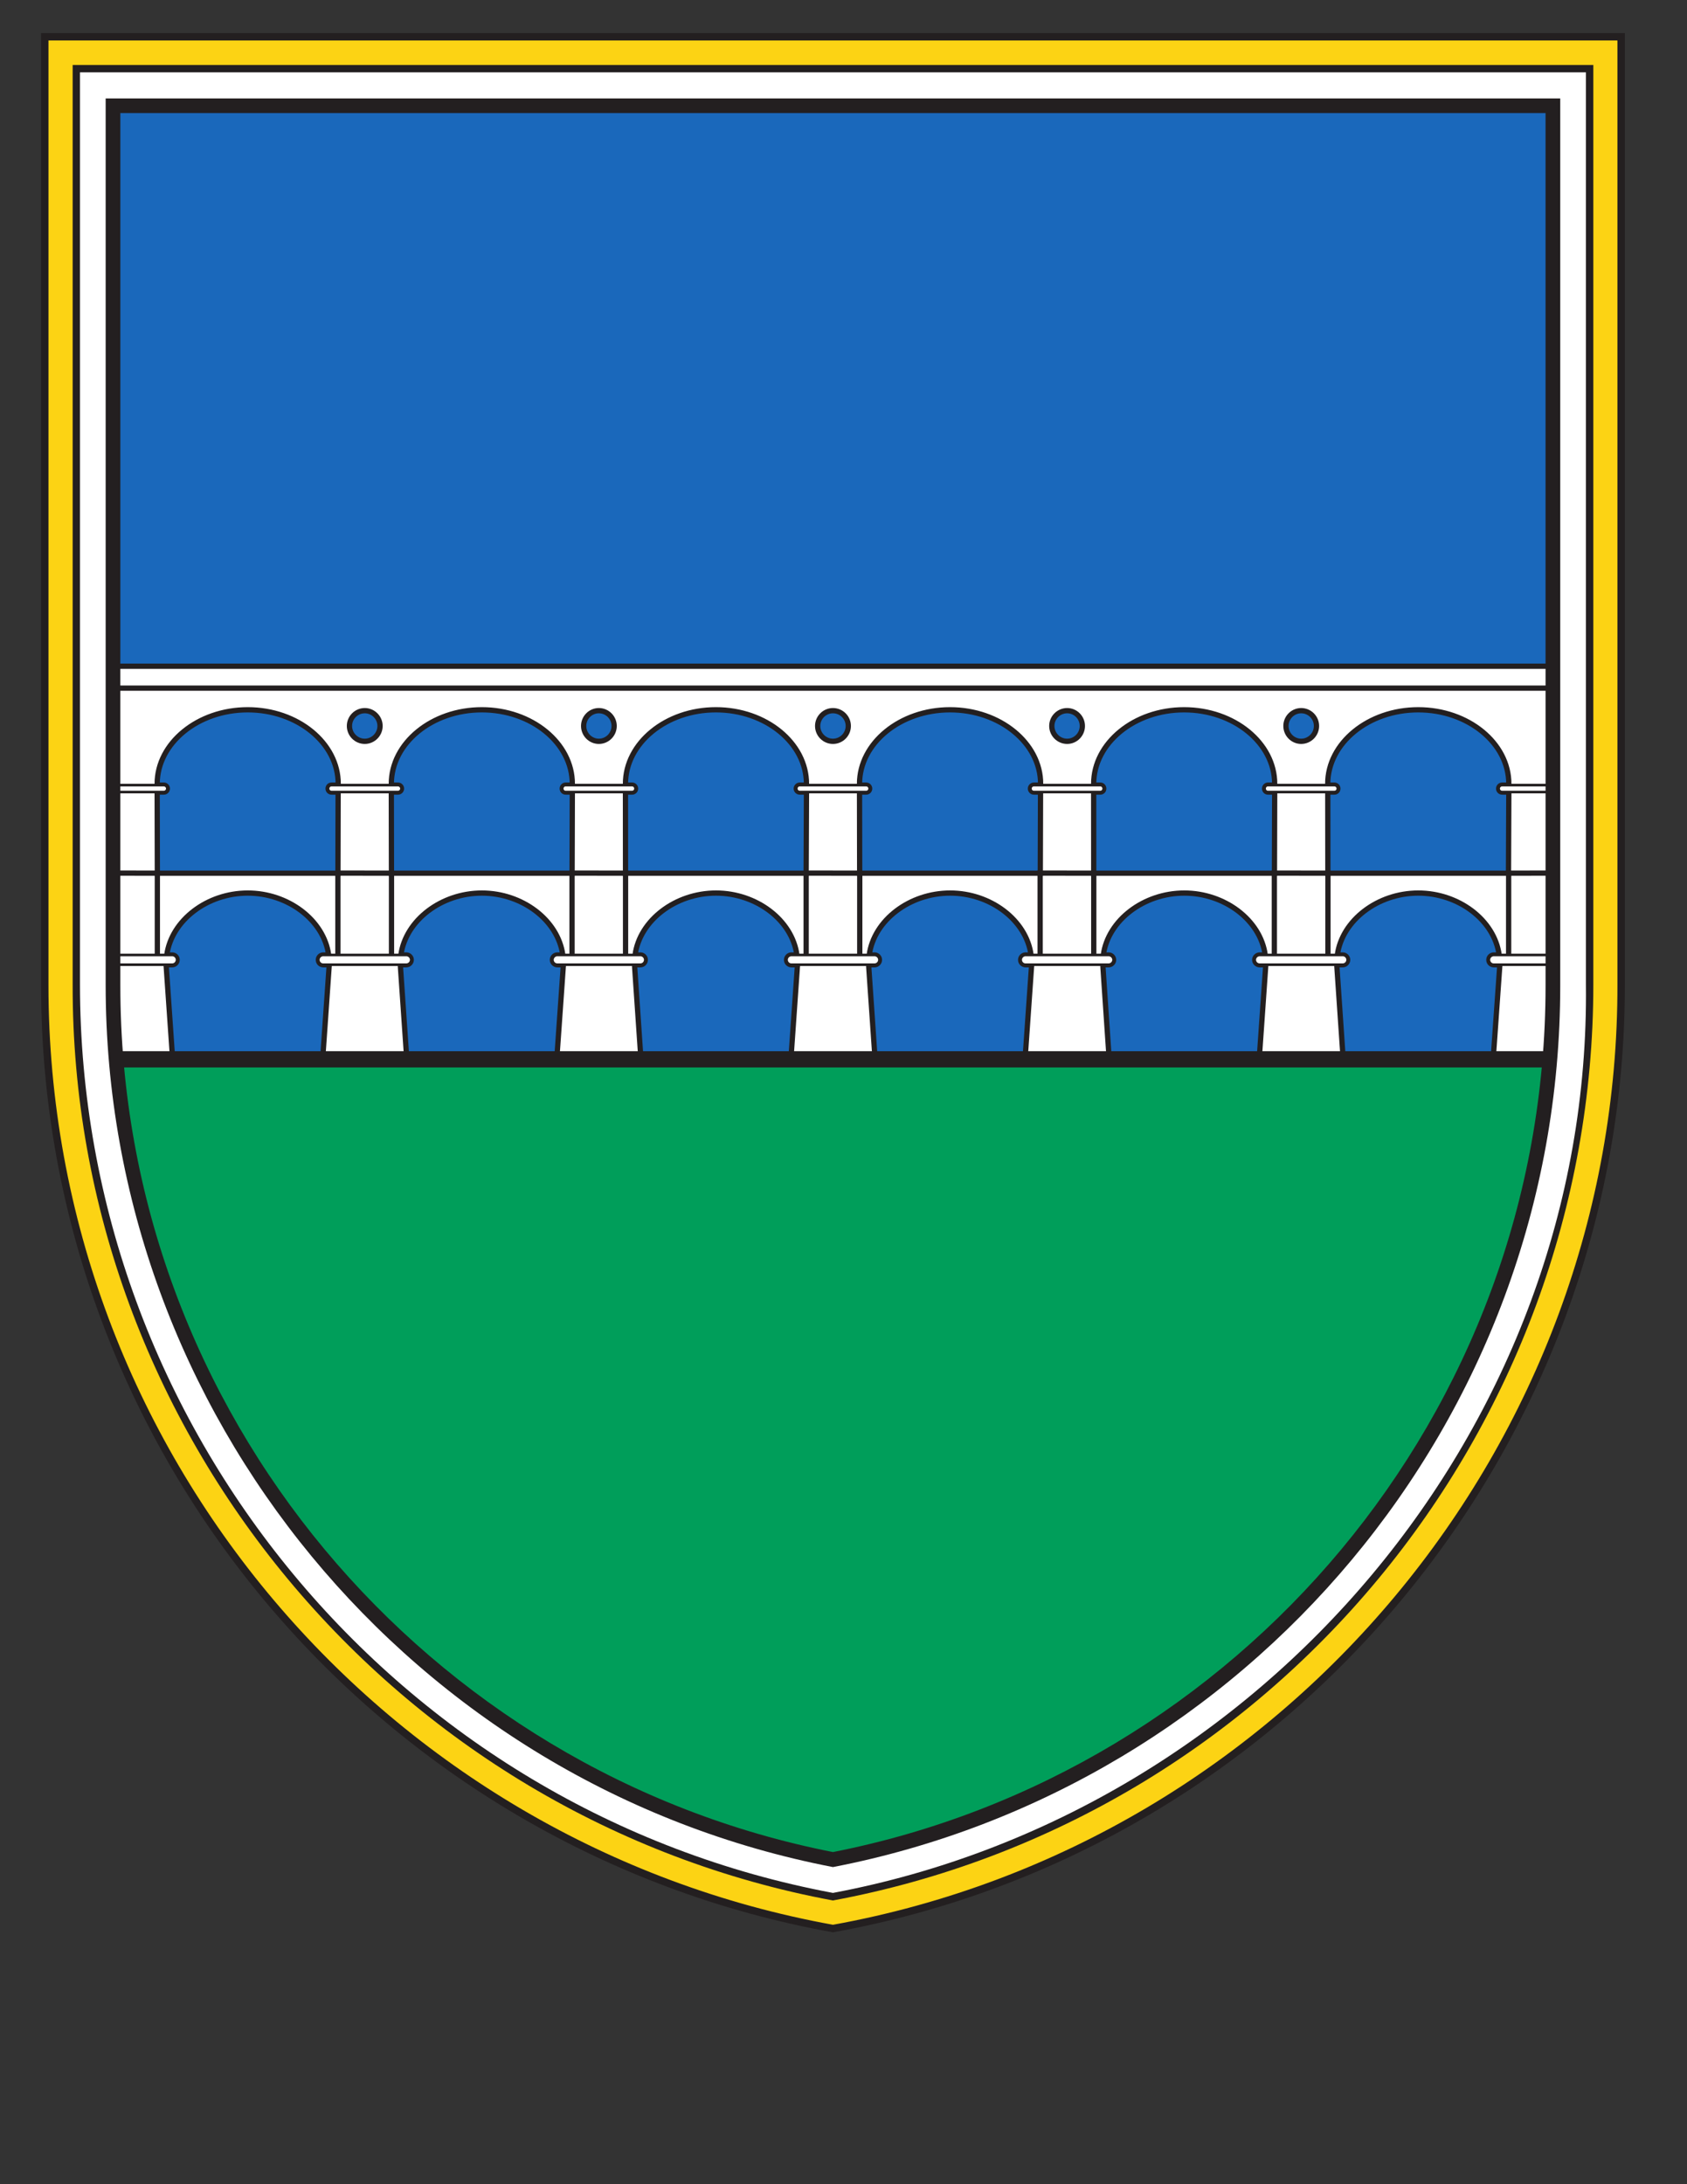 <?xml version="1.0" encoding="UTF-8" standalone="no"?>
<svg
   xmlns:dc="http://purl.org/dc/elements/1.1/"
   xmlns:cc="http://creativecommons.org/ns#"
   xmlns:rdf="http://www.w3.org/1999/02/22-rdf-syntax-ns#"
   xmlns:svg="http://www.w3.org/2000/svg"
   xmlns="http://www.w3.org/2000/svg"
   viewBox="0 0 816 1056"
   height="1056"
   width="816"
   xml:space="preserve"
   id="svg2"
   version="1.1"><rect x="0" y="0" width="816" height="1056" fill="#333333" stroke="none"/><defs
     id="defs6"><clipPath
       id="clipPath18"
       clipPathUnits="userSpaceOnUse"><path
         id="path16"
         d="m 623.883,1243.371 h 33.999 v 40.724 h -33.999 z" /></clipPath><clipPath
       id="clipPath30"
       clipPathUnits="userSpaceOnUse"><path
         id="path28"
         d="m 623.883,1243.371 h 33.999 v 40.724 h -33.999 z" /></clipPath><clipPath
       id="clipPath42"
       clipPathUnits="userSpaceOnUse"><path
         id="path40"
         d="m 623.883,1243.371 h 33.999 v 40.724 h -33.999 z" /></clipPath><clipPath
       id="clipPath54"
       clipPathUnits="userSpaceOnUse"><path
         id="path52"
         d="m 623.883,1243.371 h 33.999 v 40.724 h -33.999 z" /></clipPath><clipPath
       id="clipPath66"
       clipPathUnits="userSpaceOnUse"><path
         id="path64"
         d="m 623.883,1243.371 h 33.999 v 40.724 h -33.999 z" /></clipPath><clipPath
       id="clipPath78"
       clipPathUnits="userSpaceOnUse"><path
         id="path76"
         d="m 623.883,1243.371 h 33.999 v 40.724 h -33.999 z" /></clipPath><clipPath
       id="clipPath90"
       clipPathUnits="userSpaceOnUse"><path
         id="path88"
         d="m 623.883,1243.371 h 33.999 v 40.724 h -33.999 z" /></clipPath><clipPath
       id="clipPath102"
       clipPathUnits="userSpaceOnUse"><path
         id="path100"
         d="m 623.883,1243.371 h 33.999 v 40.724 h -33.999 z" /></clipPath><clipPath
       id="clipPath114"
       clipPathUnits="userSpaceOnUse"><path
         id="path112"
         d="m 623.883,1243.371 h 33.999 v 40.724 h -33.999 z" /></clipPath><clipPath
       id="clipPath126"
       clipPathUnits="userSpaceOnUse"><path
         id="path124"
         d="m 623.883,1243.371 h 33.999 v 40.724 h -33.999 z" /></clipPath><clipPath
       id="clipPath138"
       clipPathUnits="userSpaceOnUse"><path
         id="path136"
         d="m 623.883,1243.371 h 33.999 v 40.724 h -33.999 z" /></clipPath><clipPath
       id="clipPath150"
       clipPathUnits="userSpaceOnUse"><path
         id="path148"
         d="m 623.883,1243.371 h 33.999 v 40.724 h -33.999 z" /></clipPath><clipPath
       id="clipPath162"
       clipPathUnits="userSpaceOnUse"><path
         id="path160"
         d="m 623.883,1243.371 h 33.999 v 40.724 h -33.999 z" /></clipPath><clipPath
       id="clipPath174"
       clipPathUnits="userSpaceOnUse"><path
         id="path172"
         d="m 623.883,1243.371 h 33.999 v 40.724 h -33.999 z" /></clipPath><clipPath
       id="clipPath186"
       clipPathUnits="userSpaceOnUse"><path
         id="path184"
         d="m 623.883,1243.371 h 33.999 v 40.724 h -33.999 z" /></clipPath><clipPath
       id="clipPath198"
       clipPathUnits="userSpaceOnUse"><path
         id="path196"
         d="m 623.883,1243.371 h 33.999 v 40.724 h -33.999 z" /></clipPath><clipPath
       id="clipPath210"
       clipPathUnits="userSpaceOnUse"><path
         id="path208"
         d="m 623.883,1243.371 h 33.999 v 40.724 h -33.999 z" /></clipPath><clipPath
       id="clipPath222"
       clipPathUnits="userSpaceOnUse"><path
         id="path220"
         d="m 623.883,1243.371 h 33.999 v 40.724 h -33.999 z" /></clipPath><clipPath
       id="clipPath234"
       clipPathUnits="userSpaceOnUse"><path
         id="path232"
         d="m 623.883,1243.371 h 33.999 v 40.724 h -33.999 z" /></clipPath><clipPath
       id="clipPath246"
       clipPathUnits="userSpaceOnUse"><path
         id="path244"
         d="m 623.883,1243.371 h 33.999 v 40.724 h -33.999 z" /></clipPath><clipPath
       id="clipPath258"
       clipPathUnits="userSpaceOnUse"><path
         id="path256"
         d="m 623.883,1243.371 h 33.999 v 40.724 h -33.999 z" /></clipPath><clipPath
       id="clipPath270"
       clipPathUnits="userSpaceOnUse"><path
         id="path268"
         d="m 623.883,1243.371 h 33.999 v 40.724 h -33.999 z" /></clipPath></defs><g
     transform="matrix(1.333,0,0,-1.333,0,1056)"
     id="g10"><g
       transform="matrix(16.915,0,0,16.915,-10538.068,-20940.25)"
       id="g12"><g
         clip-path="url(#clipPath18)"
         id="g14"><g
           transform="translate(640.87,1244.938)"
           id="g20"><path
             id="path22"
             style="fill:#009e5a;fill-opacity:1;fill-rule:evenodd;stroke:none"
             d="M 0,0 C -8.394,1.634 -14.653,8.719 -15.372,17.123 H 15.374 C 14.653,8.58 8.264,1.608 0,0" /></g></g></g><g
       transform="matrix(16.915,0,0,16.915,-10538.068,-20940.25)"
       id="g24"><g
         clip-path="url(#clipPath30)"
         id="g26"><g
           transform="translate(625.498,1262.06)"
           id="g32"><path
             id="path34"
             style="fill:#1a68bb;fill-opacity:1;fill-rule:evenodd;stroke:none"
             d="M 0,0 C -0.002,0.007 -0.002,0.014 -0.002,0.02 -0.047,0.551 -0.071,1.084 -0.071,1.622 V 20.481 H 30.816 V 1.619 1.614 c 0,-0.543 -0.023,-1.082 -0.068,-1.612 l 0,-0.002 z" /></g></g></g><g
       transform="matrix(16.915,0,0,16.915,-10538.068,-20940.25)"
       id="g36"><g
         clip-path="url(#clipPath42)"
         id="g38"><g
           transform="translate(625.498,1262.06)"
           id="g44"><path
             id="path46"
             style="fill:#ffffff;fill-opacity:1;fill-rule:evenodd;stroke:none"
             d="m 0,0 c -0.012,0.142 -0.023,0.284 -0.032,0.425 v 1.632 0.209 3.494 0.148 2.55 h 30.81 V 5.908 5.76 2.266 2.057 0.411 C 30.771,0.274 30.76,0.136 30.748,0 h -1.215 l 0.142,2.007 c 0,0.017 0,0.032 0.002,0.05 h -0.13 c -0.057,0 -0.104,0.047 -0.104,0.105 0,0.057 0.047,0.104 0.104,0.104 h 0.117 c -0.102,0.749 -0.871,1.328 -1.736,1.328 -0.864,0 -1.633,-0.579 -1.736,-1.328 h 0.117 c 0.057,0 0.104,-0.047 0.104,-0.104 0,-0.057 -0.047,-0.105 -0.104,-0.105 H 26.18 c 0.001,-0.018 0.001,-0.033 0.003,-0.05 L 26.32,0 h -1.806 l 0.14,2.007 c 0.002,0.017 0.002,0.032 0.003,0.05 h -0.131 c -0.057,0 -0.106,0.047 -0.106,0.105 0,0.057 0.049,0.104 0.106,0.104 h 0.119 c -0.101,0.749 -0.872,1.328 -1.736,1.328 -0.865,0 -1.635,-0.579 -1.737,-1.328 h 0.114 c 0.058,0 0.106,-0.047 0.106,-0.104 0,-0.057 -0.048,-0.105 -0.106,-0.105 H 21.16 c 0,-0.018 0.002,-0.033 0.004,-0.05 L 21.3,0 h -1.809 l 0.14,2.007 c 0.002,0.017 0.002,0.032 0.004,0.05 h -0.132 c -0.057,0 -0.104,0.047 -0.104,0.105 0,0.057 0.047,0.104 0.104,0.104 h 0.119 c -0.102,0.749 -0.871,1.328 -1.736,1.328 -0.865,0 -1.635,-0.579 -1.736,-1.328 h 0.115 c 0.058,0 0.104,-0.047 0.104,-0.104 0,-0.057 -0.046,-0.105 -0.104,-0.105 h -0.128 c 0,-0.018 0.002,-0.033 0.003,-0.05 L 16.278,0 h -1.81 l 0.14,2.007 c 0.002,0.017 0.002,0.032 0.004,0.05 h -0.131 c -0.058,0 -0.104,0.047 -0.104,0.105 0,0.057 0.046,0.104 0.104,0.104 h 0.118 c -0.102,0.749 -0.871,1.328 -1.736,1.328 -0.864,0 -1.635,-0.579 -1.736,-1.328 h 0.115 c 0.058,0 0.104,-0.047 0.104,-0.104 0,-0.057 -0.046,-0.105 -0.104,-0.105 h -0.127 c 0,-0.018 10e-4,-0.033 0.003,-0.05 L 11.255,0 h -1.81 l 0.141,2.007 c 10e-4,0.017 10e-4,0.032 0.003,0.05 h -0.13 c -0.057,0 -0.105,0.047 -0.105,0.105 0,0.057 0.048,0.104 0.105,0.104 H 9.577 C 9.474,3.015 8.705,3.594 7.84,3.594 6.976,3.594 6.207,3.015 6.103,2.266 H 6.22 C 6.279,2.266 6.325,2.219 6.325,2.162 6.325,2.105 6.277,2.057 6.22,2.057 H 6.092 c 0,-0.018 0.002,-0.033 0.002,-0.05 L 6.232,0 H 4.423 l 0.14,2.007 c 0.001,0.017 0.001,0.032 0.003,0.05 H 4.437 c -0.058,0 -0.104,0.047 -0.104,0.105 0,0.057 0.046,0.104 0.104,0.104 H 4.554 C 4.452,3.015 3.682,3.594 2.818,3.594 1.952,3.594 1.185,3.015 1.081,2.266 h 0.118 c 0.057,0 0.104,-0.047 0.104,-0.104 0,-0.057 -0.047,-0.105 -0.104,-0.105 H 1.068 C 1.07,2.039 1.07,2.024 1.07,2.007 L 1.209,0 Z m 25.416,7.505 c 0.182,0 0.329,-0.148 0.329,-0.328 0,-0.181 -0.147,-0.329 -0.329,-0.329 -0.179,0 -0.326,0.148 -0.326,0.329 0,0.18 0.147,0.328 0.326,0.328 m -5.02,0 c 0.18,0 0.326,-0.148 0.326,-0.328 0,-0.181 -0.146,-0.329 -0.326,-0.329 -0.181,0 -0.329,0.148 -0.329,0.329 0,0.18 0.148,0.328 0.329,0.328 m -5.024,0 c 0.182,0 0.329,-0.148 0.329,-0.328 0,-0.181 -0.147,-0.329 -0.329,-0.329 -0.181,0 -0.328,0.148 -0.328,0.329 0,0.18 0.147,0.328 0.328,0.328 m -5.022,0 c 0.181,0 0.328,-0.148 0.328,-0.328 0,-0.181 -0.147,-0.329 -0.328,-0.329 -0.18,0 -0.326,0.148 -0.326,0.329 0,0.18 0.146,0.328 0.326,0.328 m -5.021,0 C 5.508,7.505 5.656,7.357 5.656,7.177 5.656,6.996 5.508,6.848 5.329,6.848 5.147,6.848 5,6.996 5,7.177 5,7.357 5.147,7.505 5.329,7.505 M 0.875,5.908 H 1.019 C 1.058,5.908 1.093,5.876 1.093,5.834 1.093,5.792 1.058,5.76 1.019,5.76 H 0.875 L 0.879,4.02 H 4.753 L 4.757,5.76 H 4.616 c -0.042,0 -0.074,0.032 -0.074,0.074 0,0.042 0.032,0.074 0.074,0.074 H 4.759 V 5.936 C 4.759,6.81 3.887,7.524 2.818,7.524 1.749,7.524 0.875,6.81 0.875,5.936 Z m 5.023,0 H 6.042 C 6.081,5.908 6.116,5.876 6.116,5.834 6.116,5.792 6.081,5.76 6.042,5.76 H 5.898 L 5.901,4.02 H 9.776 L 9.781,5.76 H 9.638 c -0.04,0 -0.073,0.032 -0.073,0.074 0,0.042 0.033,0.074 0.073,0.074 H 9.781 V 5.936 C 9.781,6.81 8.909,7.524 7.84,7.524 6.77,7.524 5.898,6.81 5.898,5.936 Z m 5.023,0 h 0.142 c 0.041,0 0.074,-0.032 0.074,-0.074 0,-0.042 -0.033,-0.074 -0.074,-0.074 h -0.142 l 0.001,-1.74 h 3.875 l 0.007,1.74 H 14.66 c -0.039,0 -0.075,0.032 -0.075,0.074 0,0.042 0.036,0.074 0.075,0.074 h 0.144 v 0.028 c 0,0.874 -0.872,1.588 -1.943,1.588 -1.069,0 -1.94,-0.714 -1.94,-1.588 z m 5.021,0 h 0.143 c 0.04,0 0.074,-0.032 0.074,-0.074 0,-0.042 -0.034,-0.074 -0.074,-0.074 h -0.143 l 0.003,-1.74 h 3.875 l 0.005,1.74 h -0.142 c -0.041,0 -0.074,0.032 -0.074,0.074 0,0.042 0.033,0.074 0.074,0.074 h 0.142 l 0.002,0.028 c 0,0.874 -0.874,1.588 -1.943,1.588 -1.069,0 -1.942,-0.714 -1.942,-1.588 z m 5.023,0 h 0.143 c 0.04,0 0.073,-0.032 0.073,-0.074 0,-0.042 -0.033,-0.074 -0.073,-0.074 h -0.143 l 0.001,-1.74 h 3.877 l 0.005,1.74 h -0.144 c -0.039,0 -0.072,0.032 -0.072,0.074 0,0.042 0.033,0.074 0.072,0.074 h 0.144 v 0.028 c 0,0.874 -0.872,1.588 -1.943,1.588 -1.069,0 -1.94,-0.714 -1.94,-1.588 z m 5.022,0 h 0.142 c 0.042,0 0.074,-0.032 0.074,-0.074 0,-0.042 -0.032,-0.074 -0.074,-0.074 h -0.142 l 0.002,-1.74 h 3.875 l 0.007,1.74 h -0.144 c -0.04,0 -0.074,0.032 -0.074,0.074 0,0.042 0.034,0.074 0.074,0.074 h 0.144 v 0.028 c 0,0.874 -0.874,1.588 -1.943,1.588 -1.069,0 -1.942,-0.714 -1.942,-1.588 z" /></g></g></g><g
       transform="matrix(16.915,0,0,16.915,-10538.068,-20940.25)"
       id="g48"><g
         clip-path="url(#clipPath54)"
         id="g50"><g
           transform="translate(625.498,1262.06)"
           id="g56"><path
             id="path58"
             style="fill:none;stroke:#231f20;stroke-width:0.113;stroke-linecap:butt;stroke-linejoin:miter;stroke-miterlimit:2.613;stroke-dasharray:none;stroke-opacity:1"
             d="m 0,0 c -0.012,0.142 -0.023,0.284 -0.032,0.425 v 1.632 0.209 3.494 0.148 2.55 h 30.81 V 5.908 5.76 2.266 2.057 0.411 C 30.771,0.274 30.76,0.136 30.748,0 h -1.215 l 0.142,2.007 c 0,0.017 0,0.032 0.002,0.05 h -0.13 c -0.057,0 -0.104,0.047 -0.104,0.105 0,0.057 0.047,0.104 0.104,0.104 h 0.117 c -0.102,0.749 -0.871,1.328 -1.736,1.328 -0.864,0 -1.633,-0.579 -1.736,-1.328 h 0.117 c 0.057,0 0.104,-0.047 0.104,-0.104 0,-0.057 -0.047,-0.105 -0.104,-0.105 H 26.18 c 0.001,-0.018 0.001,-0.033 0.003,-0.05 L 26.32,0 h -1.806 l 0.14,2.007 c 0.002,0.017 0.002,0.032 0.003,0.05 h -0.131 c -0.057,0 -0.106,0.047 -0.106,0.105 0,0.057 0.049,0.104 0.106,0.104 h 0.119 c -0.101,0.749 -0.872,1.328 -1.736,1.328 -0.865,0 -1.635,-0.579 -1.737,-1.328 h 0.114 c 0.058,0 0.106,-0.047 0.106,-0.104 0,-0.057 -0.048,-0.105 -0.106,-0.105 H 21.16 c 0,-0.018 0.002,-0.033 0.004,-0.05 L 21.3,0 h -1.809 l 0.14,2.007 c 0.002,0.017 0.002,0.032 0.004,0.05 h -0.132 c -0.057,0 -0.104,0.047 -0.104,0.105 0,0.057 0.047,0.104 0.104,0.104 h 0.119 c -0.102,0.749 -0.871,1.328 -1.736,1.328 -0.865,0 -1.635,-0.579 -1.736,-1.328 h 0.115 c 0.058,0 0.104,-0.047 0.104,-0.104 0,-0.057 -0.046,-0.105 -0.104,-0.105 h -0.128 c 0,-0.018 0.002,-0.033 0.003,-0.05 L 16.278,0 h -1.81 l 0.14,2.007 c 0.002,0.017 0.002,0.032 0.004,0.05 h -0.131 c -0.058,0 -0.104,0.047 -0.104,0.105 0,0.057 0.046,0.104 0.104,0.104 h 0.118 c -0.102,0.749 -0.871,1.328 -1.736,1.328 -0.864,0 -1.635,-0.579 -1.736,-1.328 h 0.115 c 0.058,0 0.104,-0.047 0.104,-0.104 0,-0.057 -0.046,-0.105 -0.104,-0.105 h -0.127 c 0,-0.018 10e-4,-0.033 0.003,-0.05 L 11.255,0 h -1.81 l 0.141,2.007 c 10e-4,0.017 10e-4,0.032 0.003,0.05 h -0.13 c -0.057,0 -0.105,0.047 -0.105,0.105 0,0.057 0.048,0.104 0.105,0.104 H 9.577 C 9.474,3.015 8.705,3.594 7.84,3.594 6.976,3.594 6.207,3.015 6.103,2.266 H 6.22 C 6.279,2.266 6.325,2.219 6.325,2.162 6.325,2.105 6.277,2.057 6.22,2.057 H 6.092 c 0,-0.018 0.002,-0.033 0.002,-0.05 L 6.232,0 H 4.423 l 0.14,2.007 c 0.001,0.017 0.001,0.032 0.003,0.05 H 4.437 c -0.058,0 -0.104,0.047 -0.104,0.105 0,0.057 0.046,0.104 0.104,0.104 H 4.554 C 4.452,3.015 3.682,3.594 2.818,3.594 1.952,3.594 1.185,3.015 1.081,2.266 h 0.118 c 0.057,0 0.104,-0.047 0.104,-0.104 0,-0.057 -0.047,-0.105 -0.104,-0.105 H 1.068 C 1.07,2.039 1.07,2.024 1.07,2.007 L 1.209,0 Z m 25.416,7.505 c 0.182,0 0.329,-0.148 0.329,-0.328 0,-0.181 -0.147,-0.329 -0.329,-0.329 -0.179,0 -0.326,0.148 -0.326,0.329 0,0.18 0.147,0.328 0.326,0.328 z m -5.02,0 c 0.18,0 0.326,-0.148 0.326,-0.328 0,-0.181 -0.146,-0.329 -0.326,-0.329 -0.181,0 -0.329,0.148 -0.329,0.329 0,0.18 0.148,0.328 0.329,0.328 z m -5.024,0 c 0.182,0 0.329,-0.148 0.329,-0.328 0,-0.181 -0.147,-0.329 -0.329,-0.329 -0.181,0 -0.328,0.148 -0.328,0.329 0,0.18 0.147,0.328 0.328,0.328 z m -5.022,0 c 0.181,0 0.328,-0.148 0.328,-0.328 0,-0.181 -0.147,-0.329 -0.328,-0.329 -0.18,0 -0.326,0.148 -0.326,0.329 0,0.18 0.146,0.328 0.326,0.328 z m -5.021,0 C 5.508,7.505 5.656,7.357 5.656,7.177 5.656,6.996 5.508,6.848 5.329,6.848 5.147,6.848 5,6.996 5,7.177 5,7.357 5.147,7.505 5.329,7.505 Z M 0.875,5.908 H 1.019 C 1.058,5.908 1.093,5.876 1.093,5.834 1.093,5.792 1.058,5.76 1.019,5.76 H 0.875 L 0.879,4.02 H 4.753 L 4.757,5.76 H 4.616 c -0.042,0 -0.074,0.032 -0.074,0.074 0,0.042 0.032,0.074 0.074,0.074 H 4.759 V 5.936 C 4.759,6.81 3.887,7.524 2.818,7.524 1.749,7.524 0.875,6.81 0.875,5.936 Z m 5.023,0 H 6.042 C 6.081,5.908 6.116,5.876 6.116,5.834 6.116,5.792 6.081,5.76 6.042,5.76 H 5.898 L 5.901,4.02 H 9.776 L 9.781,5.76 H 9.638 c -0.04,0 -0.073,0.032 -0.073,0.074 0,0.042 0.033,0.074 0.073,0.074 H 9.781 V 5.936 C 9.781,6.81 8.909,7.524 7.84,7.524 6.77,7.524 5.898,6.81 5.898,5.936 Z m 5.023,0 h 0.142 c 0.041,0 0.074,-0.032 0.074,-0.074 0,-0.042 -0.033,-0.074 -0.074,-0.074 h -0.142 l 0.001,-1.74 h 3.875 l 0.007,1.74 H 14.66 c -0.039,0 -0.075,0.032 -0.075,0.074 0,0.042 0.036,0.074 0.075,0.074 h 0.144 v 0.028 c 0,0.874 -0.872,1.588 -1.943,1.588 -1.069,0 -1.94,-0.714 -1.94,-1.588 z m 5.021,0 h 0.143 c 0.04,0 0.074,-0.032 0.074,-0.074 0,-0.042 -0.034,-0.074 -0.074,-0.074 h -0.143 l 0.003,-1.74 h 3.875 l 0.005,1.74 h -0.142 c -0.041,0 -0.074,0.032 -0.074,0.074 0,0.042 0.033,0.074 0.074,0.074 h 0.142 l 0.002,0.028 c 0,0.874 -0.874,1.588 -1.943,1.588 -1.069,0 -1.942,-0.714 -1.942,-1.588 z m 5.023,0 h 0.143 c 0.04,0 0.073,-0.032 0.073,-0.074 0,-0.042 -0.033,-0.074 -0.073,-0.074 h -0.143 l 0.001,-1.74 h 3.877 l 0.005,1.74 h -0.144 c -0.039,0 -0.072,0.032 -0.072,0.074 0,0.042 0.033,0.074 0.072,0.074 h 0.144 v 0.028 c 0,0.874 -0.872,1.588 -1.943,1.588 -1.069,0 -1.94,-0.714 -1.94,-1.588 z m 5.022,0 h 0.142 c 0.042,0 0.074,-0.032 0.074,-0.074 0,-0.042 -0.032,-0.074 -0.074,-0.074 h -0.142 l 0.002,-1.74 h 3.875 l 0.007,1.74 h -0.144 c -0.04,0 -0.074,0.032 -0.074,0.074 0,0.042 0.034,0.074 0.074,0.074 h 0.144 v 0.028 c 0,0.874 -0.874,1.588 -1.943,1.588 -1.069,0 -1.942,-0.714 -1.942,-1.588 z" /></g></g></g><g
       transform="matrix(16.915,0,0,16.915,-10538.068,-20940.25)"
       id="g60"><g
         clip-path="url(#clipPath66)"
         id="g62"><g
           transform="translate(625.466,1270.048)"
           id="g68"><path
             id="path70"
             style="fill:none;stroke:#231f20;stroke-width:0.113;stroke-linecap:butt;stroke-linejoin:miter;stroke-miterlimit:2.613;stroke-dasharray:none;stroke-opacity:1"
             d="M 0,0 H 30.81" /></g></g></g><g
       transform="matrix(16.915,0,0,16.915,-10538.068,-20940.25)"
       id="g72"><g
         clip-path="url(#clipPath78)"
         id="g74"><g
           transform="translate(650.339,1264.327)"
           id="g80"><path
             id="path82"
             style="fill:none;stroke:#231f20;stroke-width:0.113;stroke-linecap:butt;stroke-linejoin:miter;stroke-miterlimit:2.613;stroke-dasharray:none;stroke-opacity:1"
             d="M 0,0 V 1.755 L 1.15,1.753 V 0" /></g></g></g><g
       transform="matrix(16.915,0,0,16.915,-10538.068,-20940.25)"
       id="g84"><g
         clip-path="url(#clipPath90)"
         id="g86"><g
           transform="translate(645.315,1264.327)"
           id="g92"><path
             id="path94"
             style="fill:none;stroke:#231f20;stroke-width:0.113;stroke-linecap:butt;stroke-linejoin:miter;stroke-miterlimit:2.613;stroke-dasharray:none;stroke-opacity:1"
             d="M 0,0 V 1.755 L 1.15,1.753 V 0" /></g></g></g><g
       transform="matrix(16.915,0,0,16.915,-10538.068,-20940.25)"
       id="g96"><g
         clip-path="url(#clipPath102)"
         id="g98"><g
           transform="translate(640.295,1264.327)"
           id="g104"><path
             id="path106"
             style="fill:none;stroke:#231f20;stroke-width:0.113;stroke-linecap:butt;stroke-linejoin:miter;stroke-miterlimit:2.613;stroke-dasharray:none;stroke-opacity:1"
             d="M 0,0 V 1.755 L 1.15,1.753 V 0" /></g></g></g><g
       transform="matrix(16.915,0,0,16.915,-10538.068,-20940.25)"
       id="g108"><g
         clip-path="url(#clipPath114)"
         id="g110"><g
           transform="translate(635.273,1264.327)"
           id="g116"><path
             id="path118"
             style="fill:none;stroke:#231f20;stroke-width:0.113;stroke-linecap:butt;stroke-linejoin:miter;stroke-miterlimit:2.613;stroke-dasharray:none;stroke-opacity:1"
             d="M 0,0 V 1.755 L 1.148,1.753 V 0" /></g></g></g><g
       transform="matrix(16.915,0,0,16.915,-10538.068,-20940.25)"
       id="g120"><g
         clip-path="url(#clipPath126)"
         id="g122"><g
           transform="translate(630.25,1264.327)"
           id="g128"><path
             id="path130"
             style="fill:none;stroke:#231f20;stroke-width:0.113;stroke-linecap:butt;stroke-linejoin:miter;stroke-miterlimit:2.613;stroke-dasharray:none;stroke-opacity:1"
             d="M 0,0 V 1.755 L 1.15,1.753 V 0" /></g></g></g><g
       transform="matrix(16.915,0,0,16.915,-10538.068,-20940.25)"
       id="g132"><g
         clip-path="url(#clipPath138)"
         id="g134"><g
           transform="translate(625.466,1266.082)"
           id="g140"><path
             id="path142"
             style="fill:none;stroke:#231f20;stroke-width:0.113;stroke-linecap:butt;stroke-linejoin:miter;stroke-miterlimit:2.613;stroke-dasharray:none;stroke-opacity:1"
             d="M 0,0 0.911,-0.002 V -1.755" /></g></g></g><g
       transform="matrix(16.915,0,0,16.915,-10538.068,-20940.25)"
       id="g144"><g
         clip-path="url(#clipPath150)"
         id="g146"><g
           transform="translate(656.276,1266.082)"
           id="g152"><path
             id="path154"
             style="fill:none;stroke:#231f20;stroke-width:0.113;stroke-linecap:butt;stroke-linejoin:miter;stroke-miterlimit:2.613;stroke-dasharray:none;stroke-opacity:1"
             d="M 0,0 -0.911,-0.002 V -1.755" /></g></g></g><g
       transform="matrix(16.915,0,0,16.915,-10538.068,-20940.25)"
       id="g156"><g
         clip-path="url(#clipPath162)"
         id="g158"><g
           transform="translate(655.045,1264.327)"
           id="g164"><path
             id="path166"
             style="fill:#ffffff;fill-opacity:1;fill-rule:evenodd;stroke:none"
             d="M 0,0 H 1.231 V -0.209 H 0 c -0.057,0 -0.104,0.046 -0.104,0.105 C -0.104,-0.048 -0.057,0 0,0 m -5.021,0 h 1.783 c 0.057,0 0.104,-0.048 0.104,-0.104 0,-0.057 -0.047,-0.105 -0.104,-0.105 h -1.783 c -0.057,0 -0.106,0.046 -0.106,0.105 0,0.056 0.049,0.104 0.106,0.104 m -5.023,0 h 1.783 c 0.057,0 0.106,-0.048 0.106,-0.104 0,-0.057 -0.049,-0.105 -0.106,-0.105 h -1.783 c -0.057,0 -0.104,0.046 -0.104,0.105 0,0.056 0.047,0.104 0.104,0.104 m -5.023,0 h 1.785 c 0.057,0 0.104,-0.048 0.104,-0.104 0,-0.057 -0.047,-0.105 -0.104,-0.105 h -1.785 c -0.057,0 -0.104,0.046 -0.104,0.105 0,0.056 0.047,0.104 0.104,0.104 m -5.021,0 h 1.783 c 0.058,0 0.104,-0.048 0.104,-0.104 0,-0.057 -0.046,-0.105 -0.104,-0.105 h -1.783 c -0.057,0 -0.105,0.046 -0.105,0.105 0,0.056 0.048,0.104 0.105,0.104 m -5.023,0 h 1.783 c 0.06,0 0.106,-0.048 0.106,-0.104 0,-0.057 -0.048,-0.105 -0.106,-0.105 h -1.783 c -0.057,0 -0.104,0.046 -0.104,0.105 0,0.056 0.047,0.104 0.104,0.104 m -4.468,0 h 1.23 c 0.058,0 0.104,-0.048 0.104,-0.104 0,-0.057 -0.046,-0.105 -0.104,-0.105 h -1.23 z" /></g></g></g><g
       transform="matrix(16.915,0,0,16.915,-10538.068,-20940.25)"
       id="g168"><g
         clip-path="url(#clipPath174)"
         id="g170"><g
           transform="translate(655.045,1264.327)"
           id="g176"><path
             id="path178"
             style="fill:none;stroke:#231f20;stroke-width:0.056;stroke-linecap:butt;stroke-linejoin:miter;stroke-miterlimit:2.613;stroke-dasharray:none;stroke-opacity:1"
             d="M 0,0 H 1.231 V -0.209 H 0 c -0.057,0 -0.104,0.046 -0.104,0.105 C -0.104,-0.048 -0.057,0 0,0 Z m -5.021,0 h 1.783 c 0.057,0 0.104,-0.048 0.104,-0.104 0,-0.057 -0.047,-0.105 -0.104,-0.105 h -1.783 c -0.057,0 -0.106,0.046 -0.106,0.105 0,0.056 0.049,0.104 0.106,0.104 z m -5.023,0 h 1.783 c 0.057,0 0.106,-0.048 0.106,-0.104 0,-0.057 -0.049,-0.105 -0.106,-0.105 h -1.783 c -0.057,0 -0.104,0.046 -0.104,0.105 0,0.056 0.047,0.104 0.104,0.104 z m -5.023,0 h 1.785 c 0.057,0 0.104,-0.048 0.104,-0.104 0,-0.057 -0.047,-0.105 -0.104,-0.105 h -1.785 c -0.057,0 -0.104,0.046 -0.104,0.105 0,0.056 0.047,0.104 0.104,0.104 z m -5.021,0 h 1.783 c 0.058,0 0.104,-0.048 0.104,-0.104 0,-0.057 -0.046,-0.105 -0.104,-0.105 h -1.783 c -0.057,0 -0.105,0.046 -0.105,0.105 0,0.056 0.048,0.104 0.105,0.104 z m -5.023,0 h 1.783 c 0.06,0 0.106,-0.048 0.106,-0.104 0,-0.057 -0.048,-0.105 -0.106,-0.105 h -1.783 c -0.057,0 -0.104,0.046 -0.104,0.105 0,0.056 0.047,0.104 0.104,0.104 z m -4.468,0 h 1.23 c 0.058,0 0.104,-0.048 0.104,-0.104 0,-0.057 -0.046,-0.105 -0.104,-0.105 h -1.23 z" /></g></g></g><g
       transform="matrix(16.915,0,0,16.915,-10538.068,-20940.25)"
       id="g180"><g
         clip-path="url(#clipPath186)"
         id="g182"><g
           transform="translate(625.466,1267.969)"
           id="g188"><path
             id="path190"
             style="fill:#ffffff;fill-opacity:1;fill-rule:evenodd;stroke:none"
             d="m 0,0 h 1.05 c 0.039,0 0.075,-0.033 0.075,-0.075 0,-0.041 -0.036,-0.074 -0.075,-0.074 H 0 Z m 4.647,0 h 1.426 c 0.04,0 0.074,-0.033 0.074,-0.075 0,-0.041 -0.034,-0.074 -0.074,-0.074 H 4.647 c -0.041,0 -0.074,0.033 -0.074,0.074 C 4.573,-0.033 4.606,0 4.647,0 m 5.021,0 h 1.426 c 0.042,0 0.074,-0.033 0.074,-0.075 0,-0.041 -0.032,-0.074 -0.074,-0.074 H 9.668 c -0.039,0 -0.072,0.033 -0.072,0.074 C 9.596,-0.033 9.629,0 9.668,0 m 5.023,0 h 1.426 c 0.04,0 0.074,-0.033 0.074,-0.075 0,-0.041 -0.034,-0.074 -0.074,-0.074 h -1.426 c -0.039,0 -0.074,0.033 -0.074,0.074 0,0.042 0.035,0.075 0.074,0.075 m 5.024,0 h 1.425 c 0.04,0 0.072,-0.033 0.072,-0.075 0,-0.041 -0.032,-0.074 -0.072,-0.074 h -1.425 c -0.042,0 -0.075,0.033 -0.075,0.074 0,0.042 0.033,0.075 0.075,0.075 m 5.02,0 h 1.426 c 0.042,0 0.074,-0.033 0.074,-0.075 0,-0.041 -0.032,-0.074 -0.074,-0.074 h -1.426 c -0.039,0 -0.072,0.033 -0.072,0.074 0,0.042 0.033,0.075 0.072,0.075 m 5.024,0 h 1.051 v -0.149 h -1.051 c -0.04,0 -0.075,0.033 -0.075,0.074 0,0.042 0.035,0.075 0.075,0.075" /></g></g></g><g
       transform="matrix(16.915,0,0,16.915,-10538.068,-20940.25)"
       id="g192"><g
         clip-path="url(#clipPath198)"
         id="g194"><g
           transform="translate(625.466,1267.969)"
           id="g200"><path
             id="path202"
             style="fill:none;stroke:#231f20;stroke-width:0.056;stroke-linecap:butt;stroke-linejoin:miter;stroke-miterlimit:2.613;stroke-dasharray:none;stroke-opacity:1"
             d="m 0,0 h 1.05 c 0.039,0 0.075,-0.033 0.075,-0.075 0,-0.041 -0.036,-0.074 -0.075,-0.074 H 0 Z m 4.647,0 h 1.426 c 0.04,0 0.074,-0.033 0.074,-0.075 0,-0.041 -0.034,-0.074 -0.074,-0.074 H 4.647 c -0.041,0 -0.074,0.033 -0.074,0.074 C 4.573,-0.033 4.606,0 4.647,0 Z m 5.021,0 h 1.426 c 0.042,0 0.074,-0.033 0.074,-0.075 0,-0.041 -0.032,-0.074 -0.074,-0.074 H 9.668 c -0.039,0 -0.072,0.033 -0.072,0.074 C 9.596,-0.033 9.629,0 9.668,0 Z m 5.023,0 h 1.426 c 0.04,0 0.074,-0.033 0.074,-0.075 0,-0.041 -0.034,-0.074 -0.074,-0.074 h -1.426 c -0.039,0 -0.074,0.033 -0.074,0.074 0,0.042 0.035,0.075 0.074,0.075 z m 5.024,0 h 1.425 c 0.04,0 0.072,-0.033 0.072,-0.075 0,-0.041 -0.032,-0.074 -0.072,-0.074 h -1.425 c -0.042,0 -0.075,0.033 -0.075,0.074 0,0.042 0.033,0.075 0.075,0.075 z m 5.02,0 h 1.426 c 0.042,0 0.074,-0.033 0.074,-0.075 0,-0.041 -0.032,-0.074 -0.074,-0.074 h -1.426 c -0.039,0 -0.072,0.033 -0.072,0.074 0,0.042 0.033,0.075 0.072,0.075 z m 5.024,0 h 1.051 v -0.149 h -1.051 c -0.04,0 -0.075,0.033 -0.075,0.074 0,0.042 0.035,0.075 0.075,0.075 z" /></g></g></g><g
       transform="matrix(16.915,0,0,16.915,-10538.068,-20940.25)"
       id="g204"><g
         clip-path="url(#clipPath210)"
         id="g206"><g
           transform="translate(640.87,1243.45)"
           id="g212"><path
             id="path214"
             style="fill:#fcd314;fill-opacity:1;fill-rule:evenodd;stroke:none"
             d="m 0,0 c -9.591,1.729 -16.91,10.155 -16.91,20.231 v 0.035 20.297 H 16.909 V 20.261 C 16.932,10.351 9.742,1.756 0,0 M 0,0.688 C -9.378,2.44 -16.233,10.711 -16.233,20.252 V 39.887 H 16.233 V 20.248 C 16.233,10.709 9.375,2.439 0,0.688" /></g></g></g><g
       transform="matrix(16.915,0,0,16.915,-10538.068,-20940.25)"
       id="g216"><g
         clip-path="url(#clipPath222)"
         id="g218"><g
           transform="translate(640.87,1244.938)"
           id="g224"><path
             id="path226"
             style="fill:#ffffff;fill-opacity:1;fill-rule:evenodd;stroke:none"
             d="M 0,0 C -8.928,1.738 -15.444,9.644 -15.444,18.745 V 37.604 H 15.444 V 18.742 18.737 C 15.444,9.469 8.779,1.708 0,0 M 0,-0.805 C -9.378,0.945 -16.233,9.216 -16.233,18.758 V 38.394 H 16.233 V 18.754 C 16.233,9.214 9.375,0.945 0,-0.805" /></g></g></g><g
       transform="matrix(16.915,0,0,16.915,-10538.068,-20940.25)"
       id="g228"><g
         clip-path="url(#clipPath234)"
         id="g230"><g
           transform="translate(640.87,1244.053)"
           id="g236"><path
             id="path238"
             style="fill:#231f20;fill-opacity:1;fill-rule:evenodd;stroke:none"
             d="M 0,0 C -9.399,1.747 -16.338,10.07 -16.31,19.648 V 39.357 H 16.312 V 19.641 C 16.312,10.058 9.421,1.75 0,0 M 16.153,19.637 C 16.26,10.178 9.224,1.891 0,0.162 -9.333,1.91 -16.153,10.144 -16.153,19.641 v 19.558 h 32.306 z" /></g></g></g><g
       transform="matrix(16.915,0,0,16.915,-10538.068,-20940.25)"
       id="g240"><g
         clip-path="url(#clipPath246)"
         id="g242"><g
           transform="translate(640.87,1243.37)"
           id="g248"><path
             id="path250"
             style="fill:#231f20;fill-opacity:1;fill-rule:evenodd;stroke:none"
             d="m 0,0 c -9.636,1.73 -16.988,10.191 -16.988,20.312 v 0.033 20.379 H 16.988 V 20.343 C 17.011,10.388 9.785,1.757 0,0 m 0,0.162 c -9.548,1.728 -16.829,10.116 -16.829,20.15 v 0.031 20.223 H 16.829 V 20.34 C 16.854,10.475 9.695,1.915 0,0.162" /></g></g></g><g
       transform="matrix(16.915,0,0,16.915,-10538.068,-20940.25)"
       id="g252"><g
         clip-path="url(#clipPath258)"
         id="g254"><g
           transform="translate(640.87,1244.769)"
           id="g260"><path
             id="path262"
             style="fill:#231f20;fill-opacity:1;fill-rule:evenodd;stroke:none"
             d="M 0,0 C -9.02,1.742 -15.602,9.722 -15.602,18.912 V 37.924 H 15.602 V 18.907 18.9 C 15.602,9.547 8.868,1.713 0,0 M -15.287,37.61 H 15.287 V 18.9 C 15.287,9.719 8.691,2.03 0,0.322 -8.691,2.03 -15.287,9.719 -15.287,18.9 v 0.007 z" /></g></g></g><g
       transform="matrix(16.915,0,0,16.915,-10538.068,-20940.25)"
       id="g264"><g
         clip-path="url(#clipPath270)"
         id="g266"><g
           transform="translate(625.482,1262.263)"
           id="g272"><path
             id="path274"
             style="fill:#231f20;fill-opacity:1;fill-rule:evenodd;stroke:none"
             d="M 0,0 H 30.779 C 30.771,-0.117 30.762,-0.233 30.751,-0.348 H 0.028 C 0.018,-0.233 0.007,-0.117 0,0" /></g></g></g></g></svg>